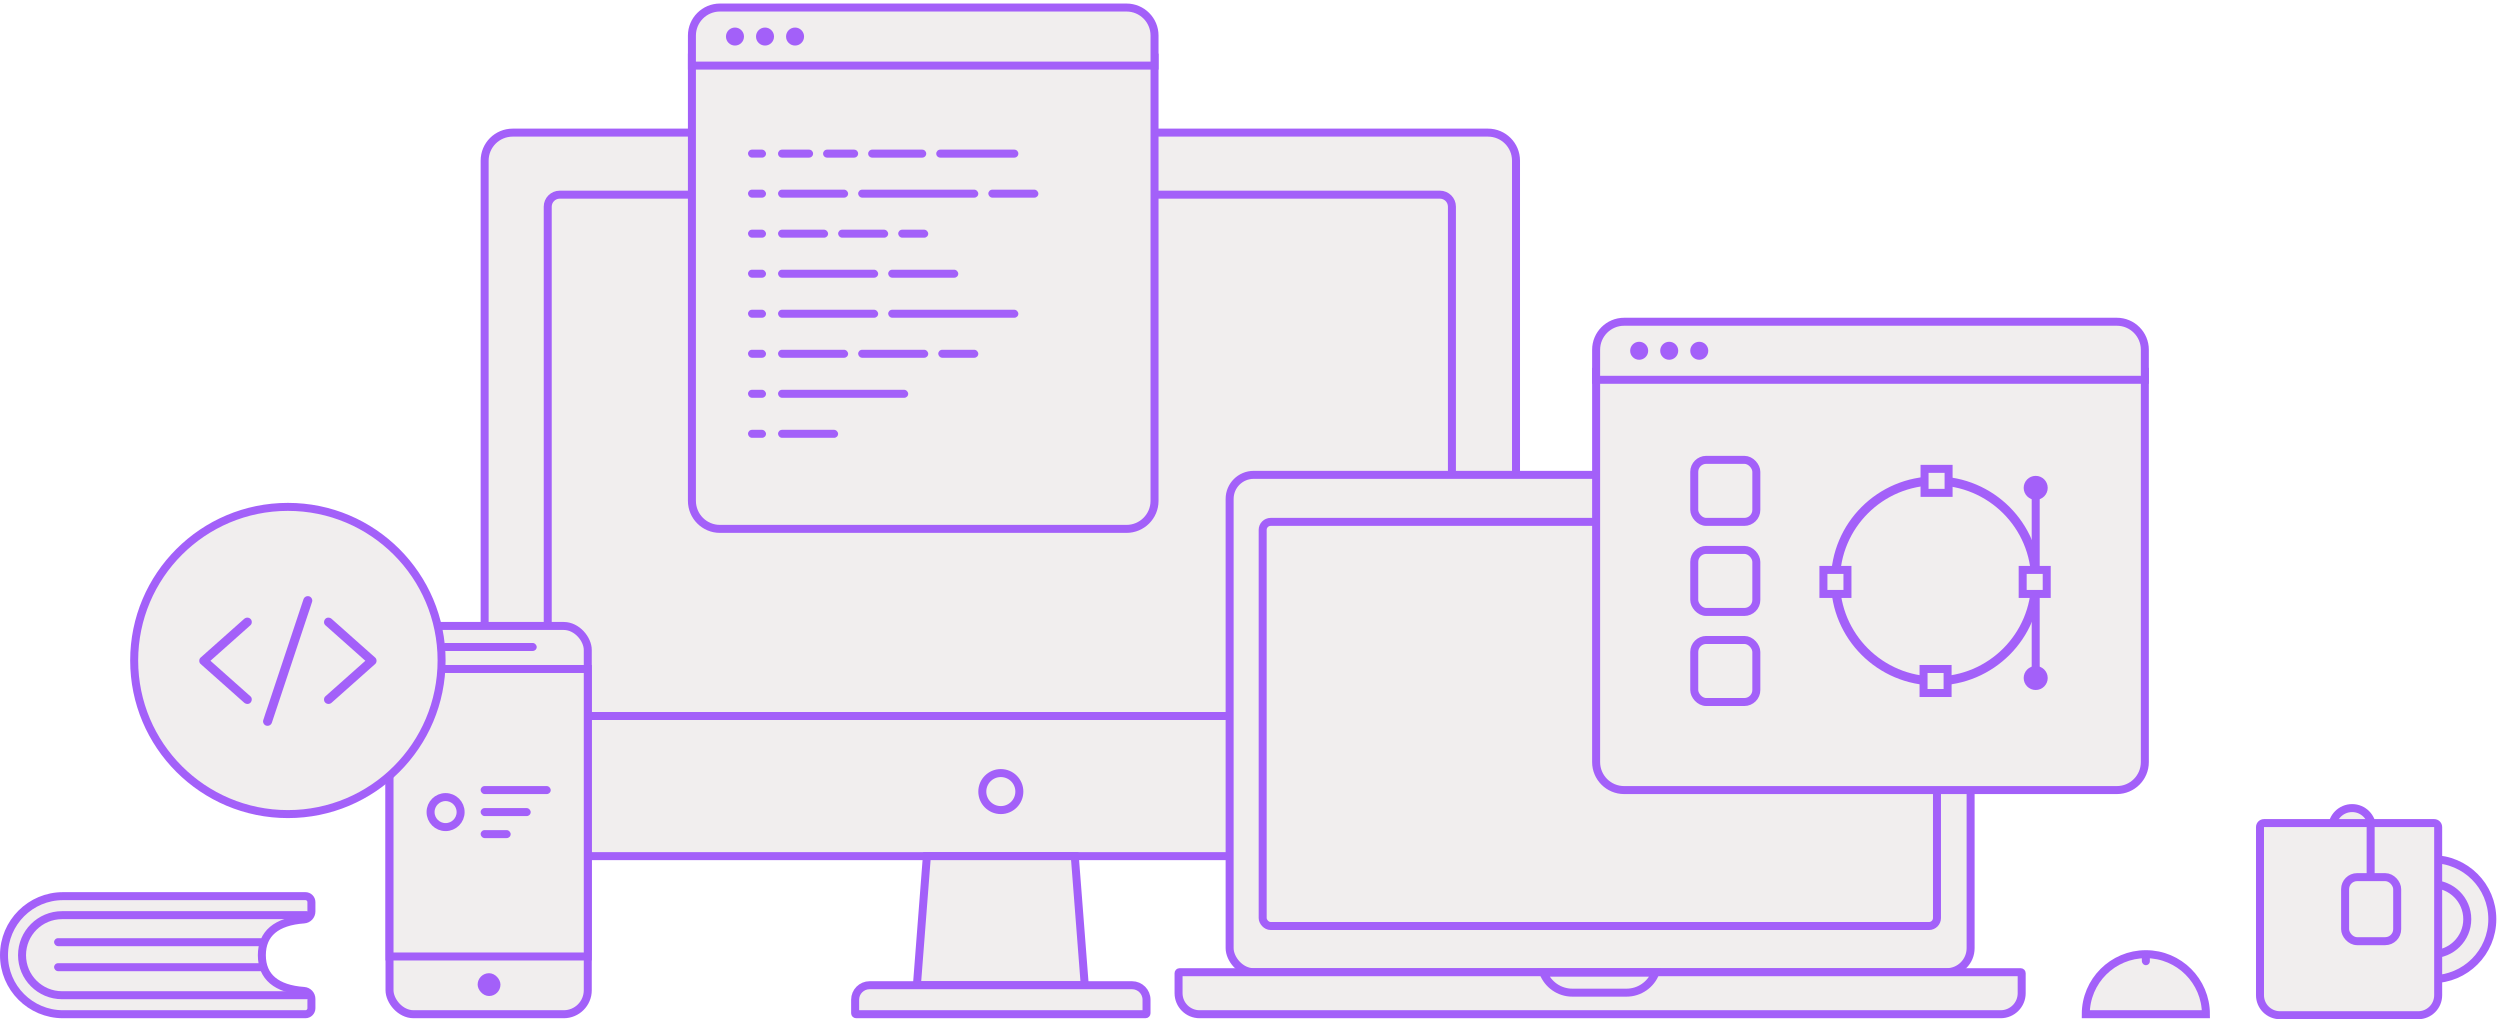 <?xml version="1.0" encoding="UTF-8"?>
<svg width="650px" height="265px" viewBox="0 0 650 265" version="1.1" xmlns="http://www.w3.org/2000/svg" xmlns:xlink="http://www.w3.org/1999/xlink">
    <title>hero</title>
    <g id="Page-1" stroke="none" stroke-width="1" fill="none" fill-rule="evenodd">
        <g id="hero" transform="translate(1, 1)">
            <path d="M125.008,40.765 C125.008,36.738 128.264,33.482 132.298,33.482 L385.872,33.482 C389.899,33.482 393.162,36.74 393.162,40.765 L393.162,214.307 C393.162,218.334 389.906,221.591 385.872,221.591 L132.298,221.591 C128.271,221.591 125.008,218.332 125.008,214.307 L125.008,40.765 Z" id="Case" stroke="#a360f9" stroke-width="2.081" fill="#F1EEEE" fill-rule="nonzero"></path>
            <path d="M141.41,52.737 C141.41,51.012 142.813,49.613 144.536,49.613 L373.374,49.613 C375.103,49.613 376.5,51.004 376.5,52.737 L376.5,182.042 C376.5,183.766 375.097,185.166 373.374,185.166 L144.536,185.166 C142.807,185.166 141.41,183.774 141.41,182.042 L141.41,52.737 Z" id="Case" stroke="#a360f9" stroke-width="2.081" fill="#F1EEEE" fill-rule="nonzero"></path>
            <polygon id="Case" stroke="#a360f9" stroke-width="2.081" fill="#F1EEEE" fill-rule="nonzero" points="239.99 221.591 278.441 221.591 281.037 255.154 237.394 255.154"></polygon>
            <path d="M221.334,255.411 L221.334,258.927 C221.334,261.007 223.024,262.699 225.104,262.699 L293.326,262.699 C295.402,262.699 297.096,261.007 297.096,258.927 L297.096,255.411 C297.096,255.266 296.984,255.154 296.835,255.154 L221.596,255.154 C221.45,255.154 221.334,255.269 221.334,255.411 Z" id="Keyboard" stroke="#a360f9" stroke-width="2.081" fill="#F1EEEE" fill-rule="nonzero" transform="translate(259.215, 258.927) scale(-1, 1) rotate(-180) translate(-259.215, -258.927) "></path>
            <ellipse id="Oval-6" stroke="#a360f9" stroke-width="2.081" cx="259.215" cy="204.809" rx="4.816" ry="4.813"></ellipse>
            <rect id="Case" stroke="#a360f9" stroke-width="2.081" fill="#F1EEEE" fill-rule="nonzero" x="100.275" y="161.75" width="51.547" height="100.949" rx="6.244"></rect>
            <polygon id="Case" stroke="#a360f9" stroke-width="2.081" fill="#F1EEEE" fill-rule="nonzero" points="100.275 172.937 151.822 172.937 151.822 247.687 100.275 247.687"></polygon>
            <rect id="Rectangle-11" fill="#a360f9" fill-rule="nonzero" x="113.812" y="166.173" width="24.733" height="2.081" rx="1.041"></rect>
            <rect id="Rectangle-11" fill="#a360f9" fill-rule="nonzero" x="123.185" y="252.032" width="5.936" height="5.932" rx="2.966"></rect>
            <ellipse id="Oval-6" stroke="#a360f9" stroke-width="2.081" fill="#F1EEEE" fill-rule="nonzero" cx="114.854" cy="210.143" rx="3.905" ry="3.903"></ellipse>
            <rect id="Rectangle-11" fill="#a360f9" fill-rule="nonzero" x="123.966" y="203.378" width="18.224" height="2.081" rx="1.041"></rect>
            <rect id="Rectangle-11" fill="#a360f9" fill-rule="nonzero" x="123.966" y="209.102" width="13.017" height="2.081" rx="1.041"></rect>
            <rect id="Rectangle-11" fill="#a360f9" fill-rule="nonzero" x="123.966" y="214.826" width="7.81" height="2.081" rx="1.041"></rect>
            <ellipse id="Oval-7" stroke="#a360f9" stroke-width="2.081" fill="#F1EEEE" fill-rule="nonzero" cx="73.849" cy="170.726" rx="39.964" ry="39.937"></ellipse>
            <rect id="Case" stroke="#a360f9" stroke-width="2.081" fill="#F1EEEE" fill-rule="nonzero" x="318.705" y="122.463" width="192.654" height="129.309" rx="6.244"></rect>
            <path d="M305.426,252.026 L305.426,257.235 C305.426,260.248 307.874,262.699 310.888,262.699 L519.176,262.699 C522.187,262.699 524.638,260.25 524.638,257.235 L524.638,252.026 C524.638,251.884 524.525,251.772 524.379,251.772 L305.685,251.772 C305.539,251.772 305.426,251.884 305.426,252.026 Z" id="Keyboard" stroke="#a360f9" stroke-width="2.081" fill="#F1EEEE" fill-rule="nonzero"></path>
            <path d="M429.429,251.889 L400.27,251.888 C401.434,254.961 404.402,257.092 407.808,257.092 L421.891,257.092 C425.297,257.092 428.265,254.962 429.429,251.889 Z" id="Notch" stroke="#a360f9" stroke-width="2.081" fill="#F1EEEE" fill-rule="nonzero"></path>
            <rect id="Screen" stroke="#a360f9" stroke-width="2.081" fill="#F1EEEE" fill-rule="nonzero" x="327.295" y="134.691" width="175.32" height="105.073" rx="2.081"></rect>
            <ellipse id="Oval-3" fill="#293347" fill-rule="nonzero" cx="253.358" cy="51.954" rx="1.302" ry="1.301"></ellipse>
            <path d="M178.899,13.968 L299.178,13.968 L299.178,129.228 C299.178,133.249 295.909,136.512 291.886,136.512 L186.191,136.512 C182.166,136.512 178.899,133.248 178.899,129.228 L178.899,13.968 Z" id="Case" stroke="#a360f9" stroke-width="2.081" fill="#F1EEEE" fill-rule="nonzero"></path>
            <path d="M178.899,8.238 C178.899,4.22 182.169,0.959 186.191,0.959 L291.886,0.959 C295.913,0.959 299.178,4.216 299.178,8.238 L299.178,16.05 L178.899,16.05 L178.899,8.238 Z" id="Case" stroke="#a360f9" stroke-width="2.081" fill="#F1EEEE" fill-rule="nonzero"></path>
            <ellipse id="Oval-5" fill="#a360f9" fill-rule="nonzero" cx="190.094" cy="8.504" rx="2.343" ry="2.342"></ellipse>
            <ellipse id="Oval-5" fill="#a360f9" fill-rule="nonzero" cx="197.904" cy="8.504" rx="2.343" ry="2.342"></ellipse>
            <ellipse id="Oval-5" fill="#a360f9" fill-rule="nonzero" cx="205.714" cy="8.504" rx="2.343" ry="2.342"></ellipse>
            <rect id="Rectangle-11" fill="#a360f9" fill-rule="nonzero" x="193.478" y="89.94" width="4.686" height="2.081" rx="1.041"></rect>
            <rect id="Rectangle-11" fill="#a360f9" fill-rule="nonzero" x="193.478" y="37.905" width="4.686" height="2.081" rx="1.041"></rect>
            <path d="M202.329,37.905 L209.36,37.905 C209.935,37.905 210.401,38.371 210.401,38.945 C210.401,39.52 209.935,39.986 209.36,39.986 L202.329,39.986 C201.754,39.986 201.288,39.52 201.288,38.945 C201.288,38.371 201.754,37.905 202.329,37.905 Z" id="Rectangle-11" fill="#a360f9" fill-rule="nonzero"></path>
            <path d="M214.045,37.905 L221.075,37.905 C221.65,37.905 222.116,38.371 222.116,38.945 C222.116,39.52 221.65,39.986 221.075,39.986 L214.045,39.986 C213.47,39.986 213.004,39.52 213.004,38.945 C213.004,38.371 213.47,37.905 214.045,37.905 Z" id="Rectangle-11" fill="#a360f9" fill-rule="nonzero"></path>
            <path d="M225.76,37.905 L238.779,37.905 C239.354,37.905 239.82,38.371 239.82,38.945 C239.82,39.52 239.354,39.986 238.779,39.986 L225.76,39.986 C225.186,39.986 224.72,39.52 224.72,38.945 C224.72,38.371 225.186,37.905 225.76,37.905 Z" id="Rectangle-11" fill="#a360f9" fill-rule="nonzero"></path>
            <path d="M243.464,37.905 L262.731,37.905 C263.305,37.905 263.771,38.371 263.771,38.945 C263.771,39.52 263.305,39.986 262.731,39.986 L243.464,39.986 C242.889,39.986 242.423,39.52 242.423,38.945 C242.423,38.371 242.889,37.905 243.464,37.905 Z" id="Rectangle-11" fill="#a360f9" fill-rule="nonzero"></path>
            <rect id="Rectangle-11" fill="#a360f9" fill-rule="nonzero" x="193.478" y="48.312" width="4.686" height="2.081" rx="1.041"></rect>
            <rect id="Rectangle-11" fill="#a360f9" fill-rule="nonzero" x="193.478" y="58.719" width="4.686" height="2.081" rx="1.041"></rect>
            <rect id="Rectangle-11" fill="#a360f9" fill-rule="nonzero" x="193.478" y="69.126" width="4.686" height="2.081" rx="1.041"></rect>
            <rect id="Rectangle-11" fill="#a360f9" fill-rule="nonzero" x="193.478" y="79.533" width="4.686" height="2.081" rx="1.041"></rect>
            <rect id="Rectangle-11" fill="#a360f9" fill-rule="nonzero" x="193.478" y="100.348" width="4.686" height="2.081" rx="1.041"></rect>
            <rect id="Rectangle-11" fill="#a360f9" fill-rule="nonzero" x="193.478" y="110.755" width="4.686" height="2.081" rx="1.041"></rect>
            <rect id="Rectangle-11" fill="#a360f9" fill-rule="nonzero" x="201.288" y="48.312" width="18.224" height="2.081" rx="1.041"></rect>
            <rect id="Rectangle-11" fill="#a360f9" fill-rule="nonzero" x="222.116" y="48.312" width="31.241" height="2.081" rx="1.041"></rect>
            <rect id="Rectangle-11" fill="#a360f9" fill-rule="nonzero" x="255.961" y="48.312" width="13.017" height="2.081" rx="1.041"></rect>
            <rect id="Rectangle-11" fill="#a360f9" fill-rule="nonzero" x="201.288" y="58.719" width="13.017" height="2.081" rx="1.041"></rect>
            <rect id="Rectangle-11" fill="#a360f9" fill-rule="nonzero" x="216.909" y="58.719" width="13.017" height="2.081" rx="1.041"></rect>
            <rect id="Rectangle-11" fill="#a360f9" fill-rule="nonzero" x="232.53" y="58.719" width="7.81" height="2.081" rx="1.041"></rect>
            <rect id="Rectangle-11" fill="#a360f9" fill-rule="nonzero" x="201.288" y="69.126" width="26.035" height="2.081" rx="1.041"></rect>
            <rect id="Rectangle-11" fill="#a360f9" fill-rule="nonzero" x="229.926" y="69.126" width="18.224" height="2.081" rx="1.041"></rect>
            <rect id="Rectangle-11" fill="#a360f9" fill-rule="nonzero" x="201.288" y="79.533" width="26.035" height="2.081" rx="1.041"></rect>
            <rect id="Rectangle-11" fill="#a360f9" fill-rule="nonzero" x="229.926" y="79.533" width="33.845" height="2.081" rx="1.041"></rect>
            <rect id="Rectangle-11" fill="#a360f9" fill-rule="nonzero" x="201.288" y="89.94" width="18.224" height="2.081" rx="1.041"></rect>
            <rect id="Rectangle-11" fill="#a360f9" fill-rule="nonzero" x="222.116" y="89.94" width="18.224" height="2.081" rx="1.041"></rect>
            <rect id="Rectangle-11" fill="#a360f9" fill-rule="nonzero" x="242.944" y="89.94" width="10.414" height="2.081" rx="1.041"></rect>
            <rect id="Rectangle-11" fill="#a360f9" fill-rule="nonzero" x="201.288" y="100.348" width="33.845" height="2.081" rx="1.041"></rect>
            <rect id="Rectangle-11" fill="#a360f9" fill-rule="nonzero" x="201.288" y="110.755" width="15.621" height="2.081" rx="1.041"></rect>
            <path d="M413.991,95.664 L556.659,95.664 L556.659,197.143 C556.659,201.163 553.4,204.419 549.374,204.419 L421.277,204.419 C417.256,204.419 413.991,201.157 413.991,197.143 L413.991,95.664 Z" id="Case" stroke="#a360f9" stroke-width="2.081" fill="#F1EEEE" fill-rule="nonzero"></path>
            <path d="M413.991,89.934 C413.991,85.913 417.251,82.655 421.277,82.655 L549.374,82.655 C553.398,82.655 556.659,85.912 556.659,89.934 L556.659,97.746 L413.991,97.746 L413.991,89.934 Z" id="Case" stroke="#a360f9" stroke-width="2.081" fill="#F1EEEE" fill-rule="nonzero"></path>
            <ellipse id="Oval-5" fill="#a360f9" fill-rule="nonzero" cx="425.186" cy="90.201" rx="2.343" ry="2.342"></ellipse>
            <ellipse id="Oval-5" fill="#a360f9" fill-rule="nonzero" cx="432.996" cy="90.201" rx="2.343" ry="2.342"></ellipse>
            <ellipse id="Oval-5" fill="#a360f9" fill-rule="nonzero" cx="440.806" cy="90.201" rx="2.343" ry="2.342"></ellipse>
            <ellipse id="Oval-6" stroke="#a360f9" stroke-width="2.342" fill="#F1EEEE" fill-rule="nonzero" cx="502.248" cy="150.042" rx="26.035" ry="26.018"></ellipse>
            <polygon id="Rectangle-12" stroke="#a360f9" stroke-width="2.081" fill="#F1EEEE" fill-rule="nonzero" points="499.383 120.902 499.383 127.146 505.633 127.146 505.633 120.902"></polygon>
            <polygon id="Rectangle-12" stroke="#a360f9" stroke-width="2.081" fill="#F1EEEE" fill-rule="nonzero" points="499.123 172.937 499.123 179.182 505.373 179.182 505.373 172.937"></polygon>
            <polygon id="Rectangle-12" stroke="#a360f9" stroke-width="2.081" fill="#F1EEEE" fill-rule="nonzero" points="473.089 147.18 473.089 153.424 479.338 153.424 479.338 147.18"></polygon>
            <polygon id="Rectangle-12" stroke="#a360f9" stroke-width="2.081" fill="#F1EEEE" fill-rule="nonzero" points="524.897 147.18 524.897 153.424 531.147 153.424 531.147 147.18"></polygon>
            <line x1="528.282" y1="126.626" x2="528.282" y2="146.139" id="Line" stroke="#a360f9" stroke-width="2.081" stroke-linecap="square"></line>
            <line x1="528.282" y1="153.944" x2="528.282" y2="173.458" id="Line" stroke="#a360f9" stroke-width="2.081" stroke-linecap="square"></line>
            <ellipse id="Oval-5" fill="#a360f9" fill-rule="nonzero" cx="528.282" cy="125.845" rx="3.124" ry="3.122"></ellipse>
            <ellipse id="Oval-5" fill="#a360f9" fill-rule="nonzero" cx="528.282" cy="175.279" rx="3.124" ry="3.122"></ellipse>
            <g id="Group-60" transform="translate(439.463, 118.519)" fill="#F1EEEE" fill-rule="nonzero" stroke="#a360f9" stroke-width="2.081">
                <rect id="Rectangle-15" x="0.041" y="0.041" width="16.143" height="16.131" rx="3.122"></rect>
                <rect id="Rectangle-15" x="0.041" y="23.457" width="16.143" height="16.131" rx="3.122"></rect>
                <rect id="Rectangle-15" x="0.041" y="46.873" width="16.143" height="16.131" rx="3.122"></rect>
            </g>
            <ellipse id="Oval-8" stroke="#a360f9" stroke-width="2.081" fill="#F1EEEE" fill-rule="nonzero" cx="631.379" cy="237.982" rx="15.621" ry="15.611"></ellipse>
            <ellipse id="Oval-8" stroke="#a360f9" stroke-width="2.081" fill="#F1EEEE" fill-rule="nonzero" cx="631.379" cy="237.982" rx="9.112" ry="9.106"></ellipse>
            <ellipse id="Oval-8" stroke="#a360f9" stroke-width="2.081" fill="#F1EEEE" fill-rule="nonzero" cx="610.552" cy="214.306" rx="5.207" ry="5.204"></ellipse>
            <path d="M587.64,213.005 C587.065,213.005 586.599,213.471 586.599,214.046 L586.599,257.756 C586.599,260.63 588.929,262.959 591.803,262.959 L627.72,262.959 C630.594,262.959 632.924,260.63 632.924,257.756 L632.924,214.046 C632.924,213.471 632.458,213.005 631.883,213.005 L587.64,213.005 Z" id="Rectangle-16" stroke="#a360f9" stroke-width="2.081" fill="#F1EEEE" fill-rule="nonzero"></path>
            <rect id="Rectangle-16" stroke="#a360f9" stroke-width="2.081" fill="#F1EEEE" fill-rule="nonzero" x="608.729" y="227.055" width="13.539" height="16.651" rx="3.122"></rect>
            <line x1="615.368" y1="213.395" x2="615.368" y2="225.233" id="Line-2" stroke="#a360f9" stroke-width="2.081" stroke-linecap="square"></line>
            <path d="M556.92,262.699 C565.548,262.699 572.541,262.699 572.541,262.699 C572.541,254.078 565.548,247.088 556.92,247.088 C548.293,247.088 541.3,254.078 541.3,262.699 C541.3,262.699 548.293,262.699 556.92,262.699 Z" id="Oval-8" stroke="#a360f9" stroke-width="2.081" fill="#F1EEEE" fill-rule="nonzero"></path>
            <rect id="Rectangle-11" fill="#a360f9" fill-rule="nonzero" x="555.879" y="246.568" width="2.083" height="3.382" rx="1.041"></rect>
            <path d="M15.391,231.998 C6.913,231.998 0.041,238.871 0.041,247.349 C0.041,255.827 6.913,262.699 15.391,262.699 L78.407,262.699 C79.269,262.699 79.968,262 79.968,261.138 L79.968,258.722 C79.968,257.63 79.124,256.723 78.034,256.646 C70.88,256.138 67.081,252.995 67.081,247.349 C67.081,241.702 70.88,238.559 78.034,238.051 C79.124,237.974 79.968,237.067 79.968,235.975 L79.968,233.559 C79.968,232.697 79.269,231.998 78.407,231.998 L15.391,231.998 Z" id="Rectangle-17" stroke="#a360f9" stroke-width="2.081" fill="#F1EEEE" fill-rule="nonzero"></path>
            <path d="M79.186,257.3 C79.186,257.552 78.982,257.756 78.73,257.756 L78.73,257.756 L71.353,257.756 L15.141,257.756 C9.39,257.756 4.728,253.096 4.728,247.349 C4.728,241.601 9.39,236.941 15.141,236.941 L71.353,236.941 L78.73,236.941 L78.73,236.941 C78.982,236.941 79.186,237.146 79.186,237.397" id="Rectangle-19" stroke="#a360f9" stroke-width="2.081"></path>
            <rect id="Rectangle-18" fill="#a360f9" fill-rule="nonzero" x="13.059" y="242.926" width="54.673" height="2.081" rx="1.041"></rect>
            <rect id="Rectangle-18" fill="#a360f9" fill-rule="nonzero" x="13.059" y="249.43" width="54.673" height="2.081" rx="1.041"></rect>
            <path d="M64.127,180.055 C62.849,178.92 61.571,177.785 60.294,176.65 C58.257,174.843 56.227,173.03 54.191,171.223 C53.724,170.812 53.258,170.395 52.797,169.983 C52.797,170.528 52.797,171.078 52.797,171.622 C54.074,170.487 55.352,169.352 56.63,168.217 C58.666,166.41 60.696,164.597 62.732,162.79 C63.199,162.379 63.666,161.962 64.127,161.551 C64.582,161.145 64.576,160.317 64.127,159.912 C63.642,159.466 62.966,159.477 62.475,159.912 C61.198,161.047 59.92,162.182 58.642,163.317 C56.606,165.124 54.576,166.937 52.54,168.744 C52.073,169.155 51.607,169.572 51.146,169.983 C50.696,170.383 50.696,171.223 51.146,171.622 C52.423,172.758 53.701,173.893 54.979,175.028 C57.015,176.835 59.045,178.648 61.081,180.455 C61.548,180.866 62.015,181.283 62.475,181.694 C62.931,182.1 63.683,182.175 64.127,181.694 C64.535,181.254 64.611,180.489 64.127,180.055 L64.127,180.055 Z" id="Shape" fill="#a360f9" fill-rule="nonzero"></path>
            <path d="M83.583,161.554 C84.86,162.689 86.138,163.824 87.416,164.959 C89.452,166.766 91.482,168.579 93.518,170.386 C93.985,170.797 94.452,171.214 94.912,171.625 C94.912,171.081 94.912,170.531 94.912,169.986 C93.635,171.121 92.357,172.256 91.079,173.392 C89.043,175.199 87.013,177.011 84.977,178.818 C84.51,179.23 84.043,179.647 83.583,180.058 C83.128,180.463 83.133,181.291 83.583,181.697 C84.067,182.143 84.744,182.131 85.234,181.697 C86.511,180.562 87.789,179.427 89.067,178.291 C91.103,176.484 93.133,174.672 95.169,172.865 C95.636,172.453 96.103,172.036 96.563,171.625 C97.013,171.226 97.013,170.386 96.563,169.986 C95.286,168.851 94.008,167.716 92.73,166.581 C90.694,164.774 88.664,162.961 86.628,161.154 C86.161,160.743 85.695,160.326 85.234,159.914 C84.779,159.509 84.026,159.434 83.583,159.914 C83.174,160.355 83.098,161.119 83.583,161.554 L83.583,161.554 Z" id="Shape" fill="#a360f9" fill-rule="nonzero"></path>
            <path d="M69.694,186.876 C70.044,185.833 70.388,184.791 70.738,183.742 C71.572,181.235 72.407,178.733 73.241,176.225 C74.244,173.202 75.248,170.184 76.257,167.161 C77.126,164.549 77.996,161.937 78.865,159.325 C79.279,158.056 79.746,156.794 80.131,155.508 C80.137,155.491 80.143,155.473 80.148,155.456 C80.341,154.883 79.927,154.164 79.332,154.031 C78.69,153.886 78.101,154.222 77.896,154.842 C77.546,155.885 77.202,156.927 76.852,157.975 C76.018,160.483 75.184,162.985 74.349,165.493 C73.346,168.516 72.342,171.534 71.333,174.557 C70.464,177.169 69.595,179.781 68.725,182.393 C68.311,183.656 67.844,184.918 67.459,186.204 C67.453,186.221 67.448,186.239 67.442,186.256 C67.249,186.829 67.663,187.548 68.259,187.681 C68.9,187.826 69.49,187.49 69.694,186.876 L69.694,186.876 Z" id="Shape" fill="#a360f9" fill-rule="nonzero"></path>
        </g>
    </g>
</svg>